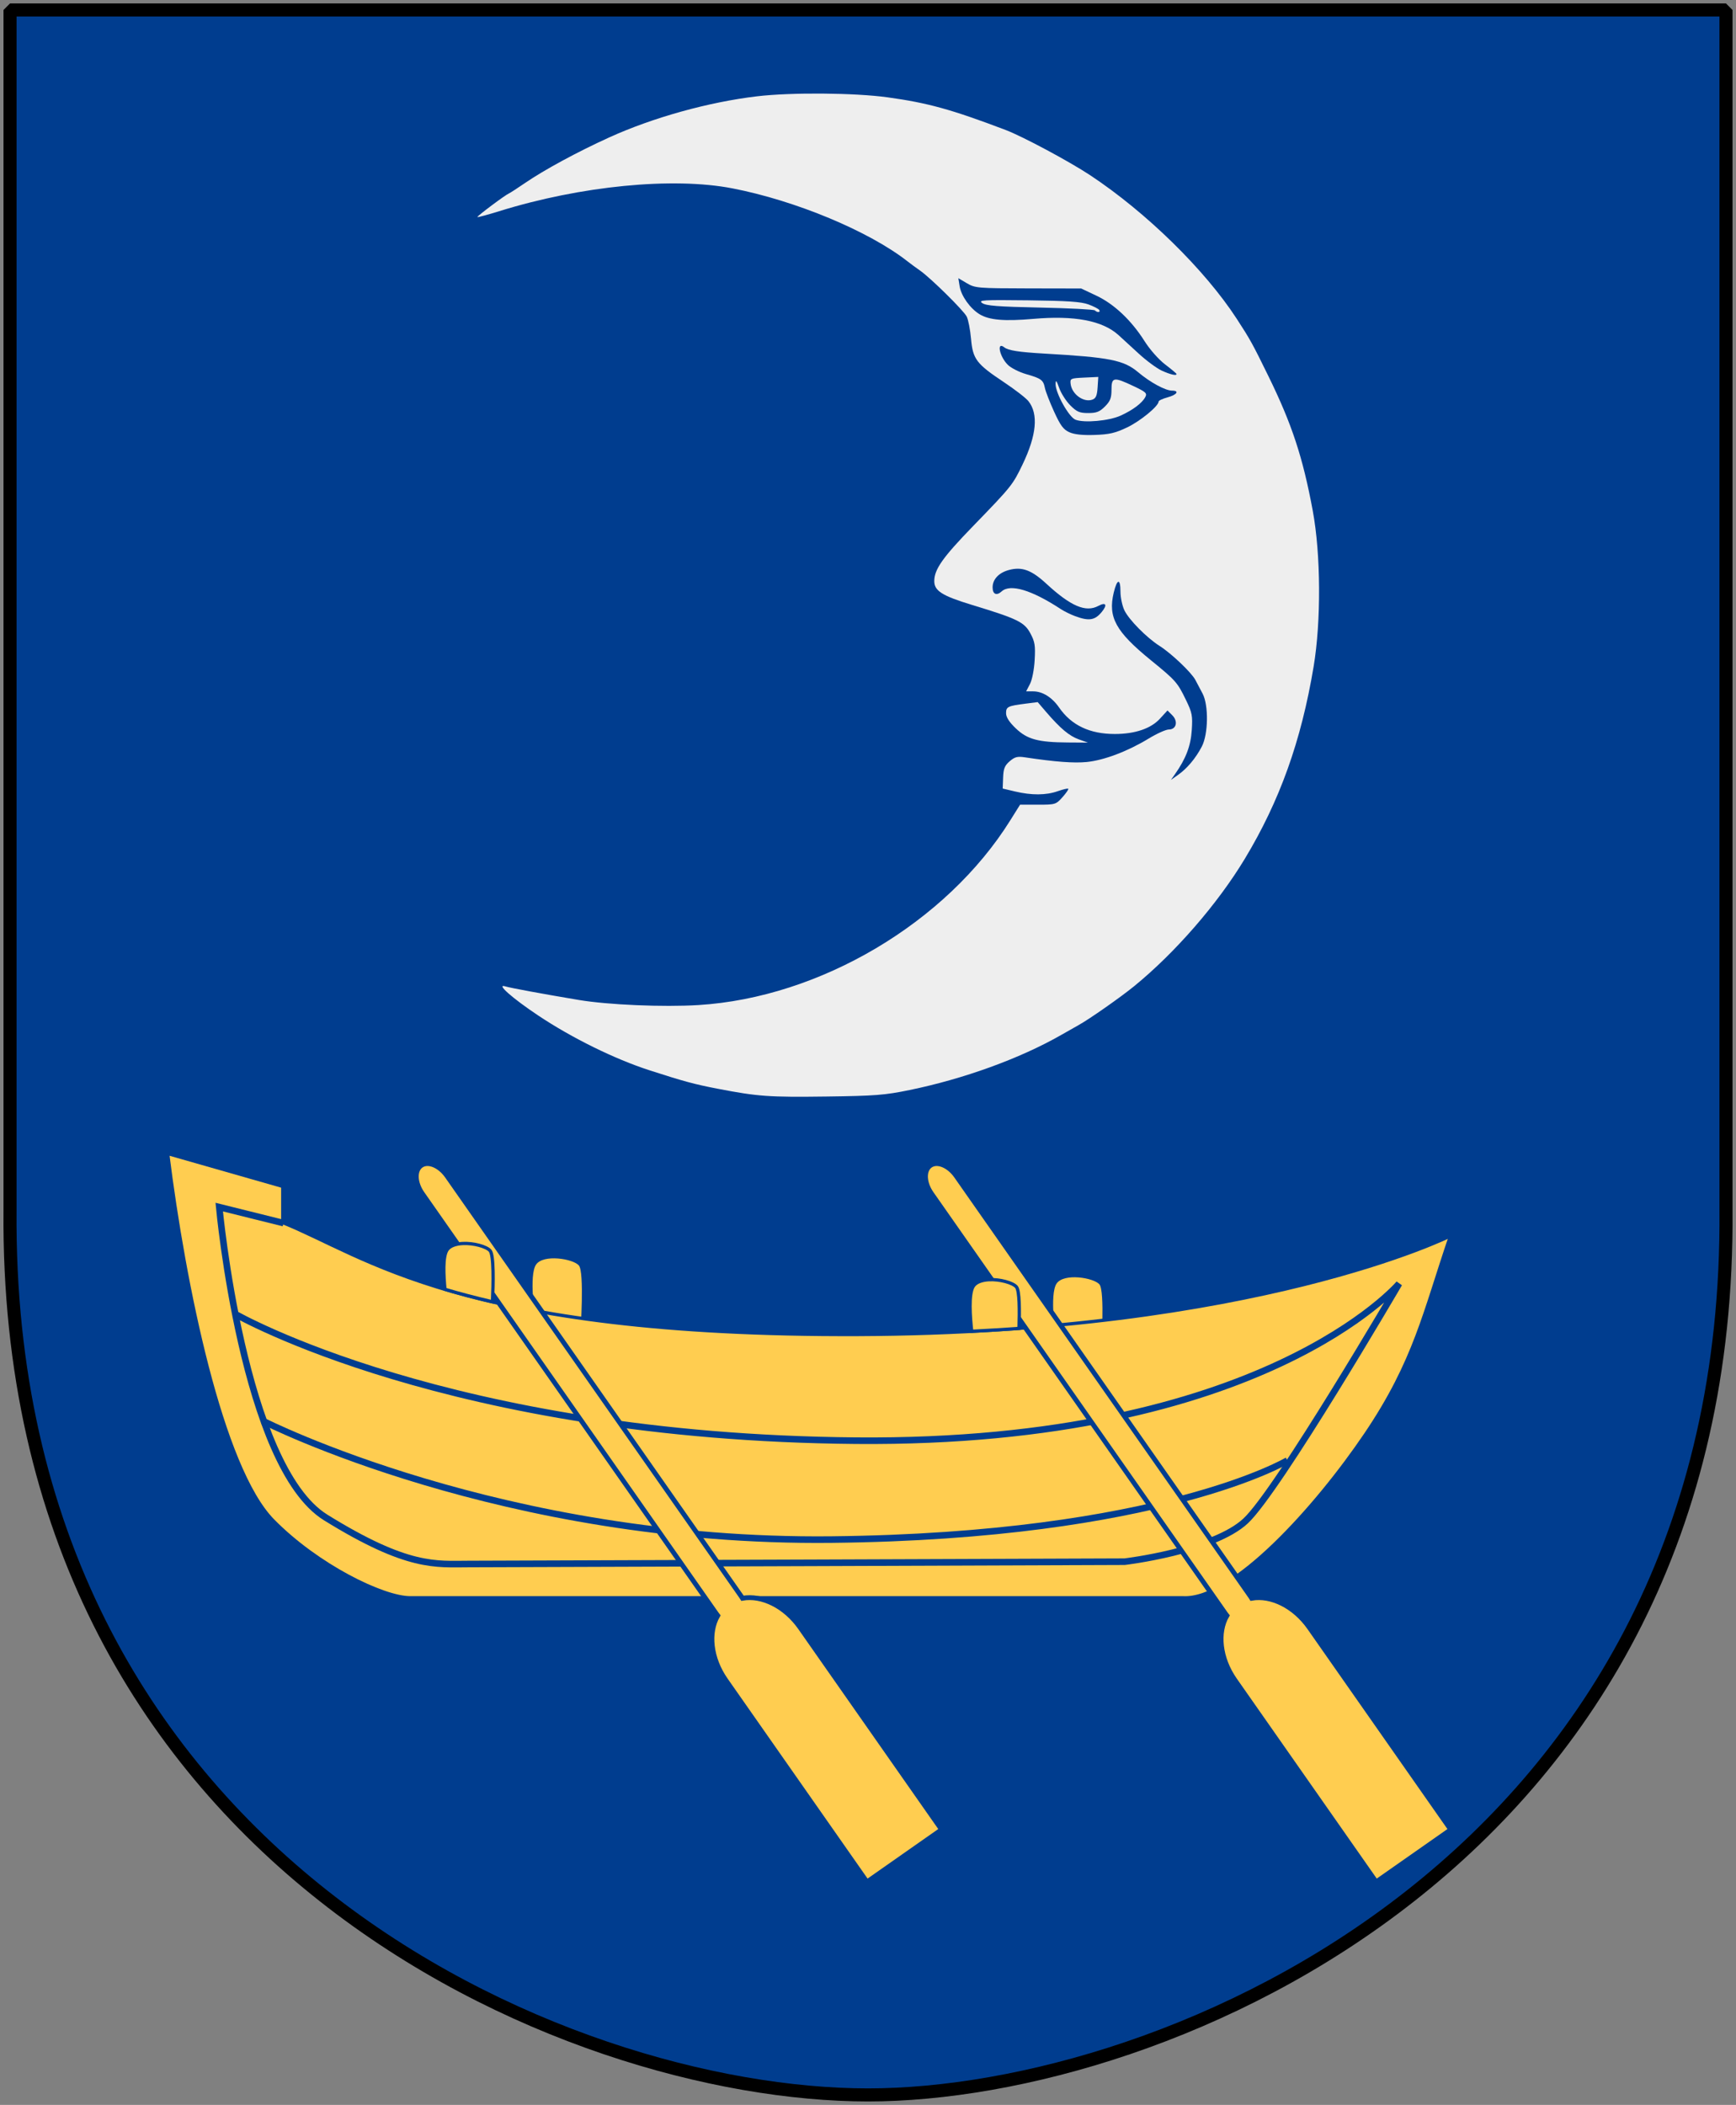 <?xml version="1.0" encoding="UTF-8" standalone="no"?>
<!-- Created with Inkscape (http://www.inkscape.org/) -->
<svg
   xmlns:dc="http://purl.org/dc/elements/1.1/"
   xmlns:cc="http://web.resource.org/cc/"
   xmlns:rdf="http://www.w3.org/1999/02/22-rdf-syntax-ns#"
   xmlns:svg="http://www.w3.org/2000/svg"
   xmlns="http://www.w3.org/2000/svg"
   xmlns:xlink="http://www.w3.org/1999/xlink"
   version="1.0"
   width="251"
   height="304.2"
   id="svg4166">
  <rect width="100%" height="100%" fill="#808080" stroke="none"/>
  <defs
     id="defs4168" />
  <path
     d="M 249.551,1.44 L 1.45,1.44 L 1.45,174.936 C 0.682,268.657 81.739,302.756 125.5,302.756 C 168.494,302.756 250.318,268.657 249.551,174.936 L 249.551,1.44 z "
     style="color:#000000;fill:#003d8f;fill-opacity:1;stroke:none"
     id="Shield" />
  <g
     id="Boat-and-oars">
    <path
       d="M 77.388,190.603 C 77.388,190.603 76.436,184.301 77.507,182.756 C 78.577,181.21 82.857,181.923 83.69,182.875 C 84.522,183.826 83.927,192.506 83.927,192.506 L 77.388,190.603 z "
       style="fill:#ffcd50;fill-opacity:1;fill-rule:evenodd;stroke:none;stroke-width:1px;stroke-linecap:butt;stroke-linejoin:miter;stroke-opacity:1"
       id="path2176" />
    <path
       d="M 152.654,193.338 C 152.654,193.338 151.703,187.036 152.773,185.49 C 153.843,183.945 158.123,184.658 158.956,185.609 C 159.788,186.561 159.194,195.241 159.194,195.241 L 152.654,193.338 z "
       style="fill:#ffcd50;fill-opacity:1;fill-rule:evenodd;stroke:none;stroke-width:1px;stroke-linecap:butt;stroke-linejoin:miter;stroke-opacity:1"
       id="path2180" />
    <path
       d="M 24.238,166.704 C 26.616,185.728 32.006,212.146 39.457,219.735 C 45.878,226.274 55.389,230.912 59.314,230.912 C 71.205,230.912 171.084,230.912 171.084,230.912 C 178.218,231.268 190.305,217.867 197.481,207.25 C 204.619,196.687 205.942,189.681 209.728,178.594 C 209.728,178.594 181.76,192.625 124.117,192.862 C 66.592,193.1 52.775,181.448 40.884,176.692 L 40.884,171.46 L 24.238,166.704 z "
       style="fill:#ffcd50;fill-opacity:1;fill-rule:evenodd;stroke:#003d8f;stroke-width:0.475;stroke-linecap:butt;stroke-linejoin:miter;stroke-miterlimit:4;stroke-dasharray:none;stroke-opacity:1"
       id="path2164" />
    <path
       d="M 33.968,189.876 C 33.968,189.876 64.908,207.7 123.763,208.205 C 182.617,208.709 202.291,185.504 202.291,185.504 C 202.291,185.504 184.803,215.435 180.095,219.808 C 175.386,224.18 162.607,225.693 162.607,225.693 C 162.607,225.693 72.475,226.029 67.767,226.029 C 63.058,226.029 59.023,226.702 47.084,219.303 C 35.145,211.904 31.697,174.448 31.697,174.448 L 40.988,176.76"
       style="fill:none;fill-opacity:0.75;fill-rule:evenodd;stroke:#003d8f;stroke-width:0.951;stroke-linecap:butt;stroke-linejoin:miter;stroke-miterlimit:4;stroke-dasharray:none;stroke-opacity:1"
       id="path3132" />
    <path
       d="M 38.003,205.346 C 38.003,205.346 72.643,223.002 120.231,222.498 C 167.819,221.994 186.148,211.063 186.148,211.063"
       style="fill:none;fill-opacity:0.75;fill-rule:evenodd;stroke:#003d8f;stroke-width:0.951;stroke-linecap:butt;stroke-linejoin:miter;stroke-miterlimit:4;stroke-dasharray:none;stroke-opacity:1"
       id="path3134" />
    <path
       d="M 136.144,264.419 L 115.714,235.241 C 113.509,232.093 110.144,230.484 107.353,230.977 C 107.301,230.892 107.247,230.806 107.189,230.723 L 64.65,169.971 C 63.565,168.421 61.889,167.736 60.893,168.434 C 59.897,169.131 59.967,170.94 61.053,172.49 L 103.592,233.242 C 103.65,233.325 103.712,233.405 103.774,233.483 C 102.357,235.937 102.718,239.65 104.922,242.798 L 125.352,271.975 L 136.144,264.419 z "
       style="fill:#ffcd50;fill-opacity:1;stroke:#003d8f;stroke-width:0.698;stroke-miterlimit:10;stroke-dasharray:none;stroke-opacity:1"
       id="Oar" />
    <path
       d="M 66.883,179.71 C 65.929,179.761 65.056,180.034 64.655,180.614 C 63.982,181.586 64.146,184.345 64.332,186.329 C 66.448,186.96 68.705,187.555 71.209,188.137 C 71.327,185.501 71.419,181.39 70.854,180.743 C 70.334,180.149 68.471,179.625 66.883,179.71 z "
       style="fill:#ffcd50;fill-opacity:1;fill-rule:evenodd;stroke:#003d8f;stroke-width:0.475;stroke-linecap:butt;stroke-linejoin:miter;stroke-miterlimit:4;stroke-dasharray:none;stroke-opacity:1"
       id="path2174" />
    <use
       transform="translate(73.62,0)"
       id="use2943"
       x="0"
       y="0"
       width="251"
       height="304.2"
       xlink:href="#Oar" />
    <path
       d="M 142.98,184.94 C 142.027,184.991 141.154,185.265 140.752,185.844 C 139.983,186.955 140.278,190.479 140.494,192.398 C 142.837,192.275 145.116,192.144 147.339,191.979 C 147.416,189.459 147.424,186.514 146.951,185.973 C 146.431,185.379 144.568,184.856 142.98,184.94 z "
       style="fill:#ffcd50;fill-opacity:1;fill-rule:evenodd;stroke:#003d8f;stroke-width:0.475;stroke-linecap:butt;stroke-linejoin:miter;stroke-miterlimit:4;stroke-dasharray:none;stroke-opacity:1"
       id="path2178" />
  </g>
  <g
     id="Bildad-moon">
    <path
       d="M 116.109,160.988 C 107.036,160.647 95.893,158.169 88.377,154.821 C 80.037,151.105 73.777,147.301 67.166,141.93 C 62.177,137.877 62.188,137.887 62.82,137.873 C 63.124,137.867 63.708,137.993 64.117,138.153 C 66.338,139.023 75.924,141.47 80.593,142.359 C 91.681,144.472 101.963,144.383 110.856,142.098 C 118.56,140.118 127.386,135.634 133.137,130.778 C 137.587,127.021 142.095,121.921 144.019,118.469 L 144.975,116.754 L 144.264,116.199 C 143.873,115.894 143.384,114.961 143.177,114.127 C 142.701,112.203 143.138,110.738 144.65,109.18 C 145.528,108.276 145.654,107.992 145.303,107.701 C 144.24,106.819 143.486,104.435 143.583,102.264 L 143.678,100.128 L 145.044,99.673 C 148.447,98.542 148.915,93.261 145.757,91.628 C 145.259,91.37 143.347,90.786 141.508,90.33 C 136.349,89.05 135.279,88.633 134.141,87.459 C 132.649,85.919 132.485,84.309 133.576,81.924 C 134.228,80.501 135.486,79.016 139.169,75.324 C 141.783,72.704 144.422,69.778 145.035,68.822 C 148.005,64.184 148.395,59.572 145.913,58.441 C 144.582,57.834 140.817,55.232 139.496,54.005 L 138.233,52.832 L 138.425,50.124 C 138.608,47.53 138.579,47.37 137.741,46.333 C 134.284,42.055 125.784,36.318 118.337,33.235 C 111.799,30.528 103.681,28.876 96.986,28.889 C 87.2,28.908 72.523,32.199 60.646,37.037 C 59.397,37.546 58.23,37.96 58.051,37.958 C 57.703,37.954 59.091,36.66 63.28,33.08 C 64.729,31.842 66.061,30.829 66.241,30.829 C 66.42,30.829 66.758,30.599 66.991,30.318 C 67.441,29.776 72.215,26.571 75.728,24.453 C 84.262,19.307 95.049,15.192 105.081,13.255 C 108.606,12.574 109.861,12.504 118.379,12.511 C 127.372,12.519 127.968,12.558 131.949,13.404 C 149.842,17.205 163.504,25.406 175.628,39.623 C 177.599,41.935 181.794,47.694 182.078,48.478 C 182.148,48.671 182.458,49.195 182.767,49.641 C 183.9,51.276 186.447,56.38 187.783,59.695 C 193.829,74.693 194.658,92.267 190.071,108.193 C 188.495,113.661 185.977,119.566 183.438,123.745 C 182.709,124.945 182.112,125.984 182.112,126.053 C 182.112,126.39 177.987,131.892 175.69,134.618 C 165.291,146.959 151.809,155.279 135.949,159.143 C 131.018,160.344 121.8,161.201 116.109,160.988 z "
       style="fill:#003d8f;fill-opacity:1"
       id="path4060" />
    <path
       d="M 131.515,157.53 C 139.367,155.916 147.463,152.978 153.408,149.585 C 154.478,148.975 155.646,148.313 156.003,148.114 C 157.546,147.255 162.009,144.13 163.949,142.55 C 169.9,137.703 176.031,130.653 179.972,124.127 C 185.035,115.741 188.13,107.106 189.929,96.346 C 191.028,89.77 190.975,80.111 189.804,73.804 C 188.371,66.081 186.789,61.287 183.386,54.344 C 181.081,49.642 180.76,49.061 178.815,46.073 C 174.191,38.969 165.738,30.693 157.625,25.325 C 154.596,23.322 147.839,19.707 145.384,18.777 C 137.541,15.805 134.151,14.869 128.326,14.065 C 123.56,13.407 114.383,13.335 109.46,13.918 C 102.473,14.744 94.401,16.988 88.079,19.861 C 83.48,21.952 78.695,24.542 75.909,26.449 C 74.817,27.197 73.782,27.868 73.609,27.94 C 73.05,28.175 68.919,31.264 69.024,31.369 C 69.08,31.425 70.502,31.043 72.184,30.52 C 83.965,26.858 97.277,25.555 105.892,27.221 C 115.047,28.992 125.672,33.421 131.231,37.783 C 131.699,38.15 132.502,38.741 133.015,39.095 C 134.519,40.135 139.323,44.865 139.771,45.749 C 139.997,46.195 140.278,47.636 140.395,48.952 C 140.66,51.917 141.161,52.578 145.165,55.243 C 146.761,56.305 148.353,57.537 148.702,57.981 C 150.16,59.834 149.878,62.882 147.861,67.094 C 146.433,70.076 146.25,70.303 140.72,76.003 C 136.294,80.564 135.083,82.279 135.083,83.984 C 135.083,85.394 136.217,86.107 140.55,87.427 C 147.113,89.424 148.104,89.906 148.973,91.524 C 149.627,92.741 149.715,93.282 149.598,95.373 C 149.52,96.78 149.232,98.25 148.914,98.86 L 148.364,99.914 L 149.377,99.914 C 150.728,99.914 152.104,100.77 153.128,102.248 C 154.91,104.819 157.556,106.076 161.185,106.076 C 164.095,106.076 166.401,105.295 167.711,103.865 L 168.801,102.675 L 169.49,103.365 C 170.374,104.248 170.086,105.428 168.988,105.428 C 168.572,105.428 167.255,106.021 166.06,106.747 C 163.041,108.581 159.627,109.873 157.138,110.123 C 155.278,110.31 152.532,110.103 148.196,109.449 C 147.103,109.284 146.723,109.382 145.985,110.017 C 145.262,110.639 145.083,111.082 145.034,112.372 L 144.975,113.96 L 146.759,114.383 C 149.15,114.95 151.25,114.937 152.931,114.344 C 153.695,114.074 154.381,113.914 154.455,113.988 C 154.529,114.062 154.153,114.611 153.62,115.208 C 152.674,116.266 152.588,116.293 150.068,116.293 L 147.486,116.293 L 146.068,118.56 C 136.817,133.354 118.548,144.168 100.98,145.25 C 95.889,145.563 87.918,145.224 83.674,144.512 C 78.384,143.625 73.812,142.78 73.061,142.551 C 71.643,142.118 74.068,144.262 77.836,146.772 C 82.717,150.022 88.854,153.042 93.891,154.672 C 98.851,156.276 100.408,156.697 103.784,157.347 C 109.594,158.465 111.181,158.578 119.514,158.468 C 126.525,158.376 127.938,158.266 131.515,157.53 z "
       style="fill:#eeeeee;fill-opacity:1"
       id="path4058" />
    <path
       d="M 169.868,111.908 C 171.457,109.656 172.162,107.815 172.312,105.531 C 172.45,103.426 172.369,103.006 171.47,101.153 C 170.239,98.617 169.993,98.338 166.382,95.4 C 161.315,91.277 160.176,89.203 161.028,85.651 C 161.517,83.614 162.003,83.545 162.003,85.513 C 162.003,86.333 162.256,87.537 162.564,88.188 C 163.211,89.553 165.793,92.167 167.669,93.357 C 169.357,94.427 172.263,97.188 172.828,98.257 C 173.073,98.722 173.545,99.614 173.875,100.238 C 174.765,101.921 174.703,106.101 173.761,107.898 C 172.875,109.59 171.644,111.056 170.329,111.985 L 169.301,112.712 L 169.868,111.908 z "
       style="fill:#003d8f;fill-opacity:1"
       id="path4056" />
    <path
       d="M 155.466,89.053 C 154.814,88.813 153.889,88.36 153.41,88.046 C 149.155,85.259 146.079,84.335 144.826,85.469 C 144.087,86.137 143.516,85.882 143.516,84.885 C 143.516,83.726 144.413,82.769 145.866,82.378 C 147.762,81.867 149.13,82.369 151.3,84.37 C 154.819,87.615 156.985,88.538 158.799,87.568 C 159.933,86.961 160.159,87.418 159.254,88.493 C 158.282,89.649 157.429,89.775 155.466,89.053 z "
       style="fill:#003d8f;fill-opacity:1"
       id="path4054" />
    <path
       d="M 154.61,62.465 C 153.75,62.079 153.32,61.498 152.4,59.479 C 151.772,58.101 151.177,56.567 151.078,56.071 C 150.846,54.913 150.549,54.694 148.349,54.064 C 147.351,53.778 146.161,53.171 145.706,52.715 C 144.5,51.509 144.063,49.289 145.211,50.201 C 145.774,50.649 147.331,50.891 150.976,51.099 C 160.484,51.642 162.479,52.039 164.574,53.805 C 166.297,55.258 168.496,56.452 169.45,56.452 C 170.575,56.452 170.18,57.057 168.814,57.425 C 168.101,57.617 167.517,57.89 167.517,58.032 C 167.517,58.687 164.879,60.855 162.976,61.764 C 161.254,62.586 160.393,62.786 158.273,62.858 C 156.512,62.917 155.335,62.791 154.61,62.465 z "
       style="fill:#003d8f;fill-opacity:1"
       id="path4052" />
    <path
       d="M 162.028,60.064 C 163.788,59.265 165.122,58.264 165.588,57.393 C 165.888,56.832 165.702,56.657 163.883,55.797 C 161.016,54.44 160.706,54.491 160.706,56.315 C 160.706,57.523 160.529,57.976 159.758,58.747 C 158.988,59.517 158.532,59.695 157.336,59.695 C 156.09,59.695 155.69,59.523 154.751,58.584 C 154.14,57.973 153.417,56.842 153.145,56.071 C 152.756,54.971 152.643,54.843 152.623,55.479 C 152.582,56.759 154.538,60.28 155.499,60.657 C 156.762,61.151 160.35,60.826 162.028,60.064 z "
       style="fill:#eeeeee;fill-opacity:1"
       id="path4050" />
    <path
       d="M 158.697,55.995 L 158.797,54.474 L 156.751,54.571 C 154.795,54.664 154.709,54.703 154.794,55.462 C 154.962,56.97 156.678,58.216 157.949,57.753 C 158.449,57.57 158.62,57.168 158.697,55.995 z "
       style="fill:#eeeeee;fill-opacity:1"
       id="path4048" />
    <path
       d="M 167.978,53.566 C 167.25,53.236 165.717,52.1 164.572,51.042 C 163.427,49.984 162.141,48.805 161.714,48.421 C 159.39,46.33 155.345,45.563 149.39,46.084 C 145.214,46.45 143.023,46.26 141.629,45.413 C 140.277,44.59 138.977,42.771 138.752,41.384 L 138.561,40.204 L 139.798,40.934 C 140.986,41.634 141.348,41.665 148.682,41.679 L 156.327,41.694 L 158.518,42.729 C 161.097,43.946 163.586,46.299 165.5,49.326 C 166.255,50.52 167.534,51.964 168.469,52.676 C 169.373,53.364 170.112,53.984 170.112,54.054 C 170.112,54.336 169.229,54.135 167.978,53.566 z "
       style="fill:#003d8f;fill-opacity:1"
       id="path4046" />
    <path
       d="M 158.938,44.801 C 158.836,44.637 158.134,44.275 157.378,43.996 C 156.315,43.605 154.338,43.471 148.667,43.403 C 142.071,43.325 141.4,43.365 142.018,43.802 C 142.564,44.19 144.275,44.322 150.381,44.451 C 154.604,44.54 158.167,44.723 158.301,44.857 C 158.647,45.203 159.159,45.158 158.938,44.801 z "
       style="fill:#eeeeee;fill-opacity:1"
       id="path4044" />
    <path
       d="M 155.975,106.852 C 154.601,106.365 153.29,105.263 151.236,102.868 L 150.037,101.47 L 148.317,101.688 C 145.699,102.021 145.462,102.136 145.462,103.072 C 145.462,103.644 145.912,104.349 146.858,105.255 C 148.521,106.849 150.088,107.275 154.381,107.303 L 157.3,107.322 L 155.975,106.852 z "
       style="fill:#eeeeee;fill-opacity:1"
       id="path4040" />
  </g>
  <path
     d="M 249.551,1.44 L 1.45,1.44 L 1.45,174.936 C 0.682,268.657 81.739,302.756 125.5,302.756 C 168.494,302.756 250.318,268.657 249.551,174.936 L 249.551,1.44 z "
     style="fill:none;fill-opacity:0;stroke:#000000;stroke-width:1.888;stroke-linejoin:bevel"
     id="Frame" />
</svg>
